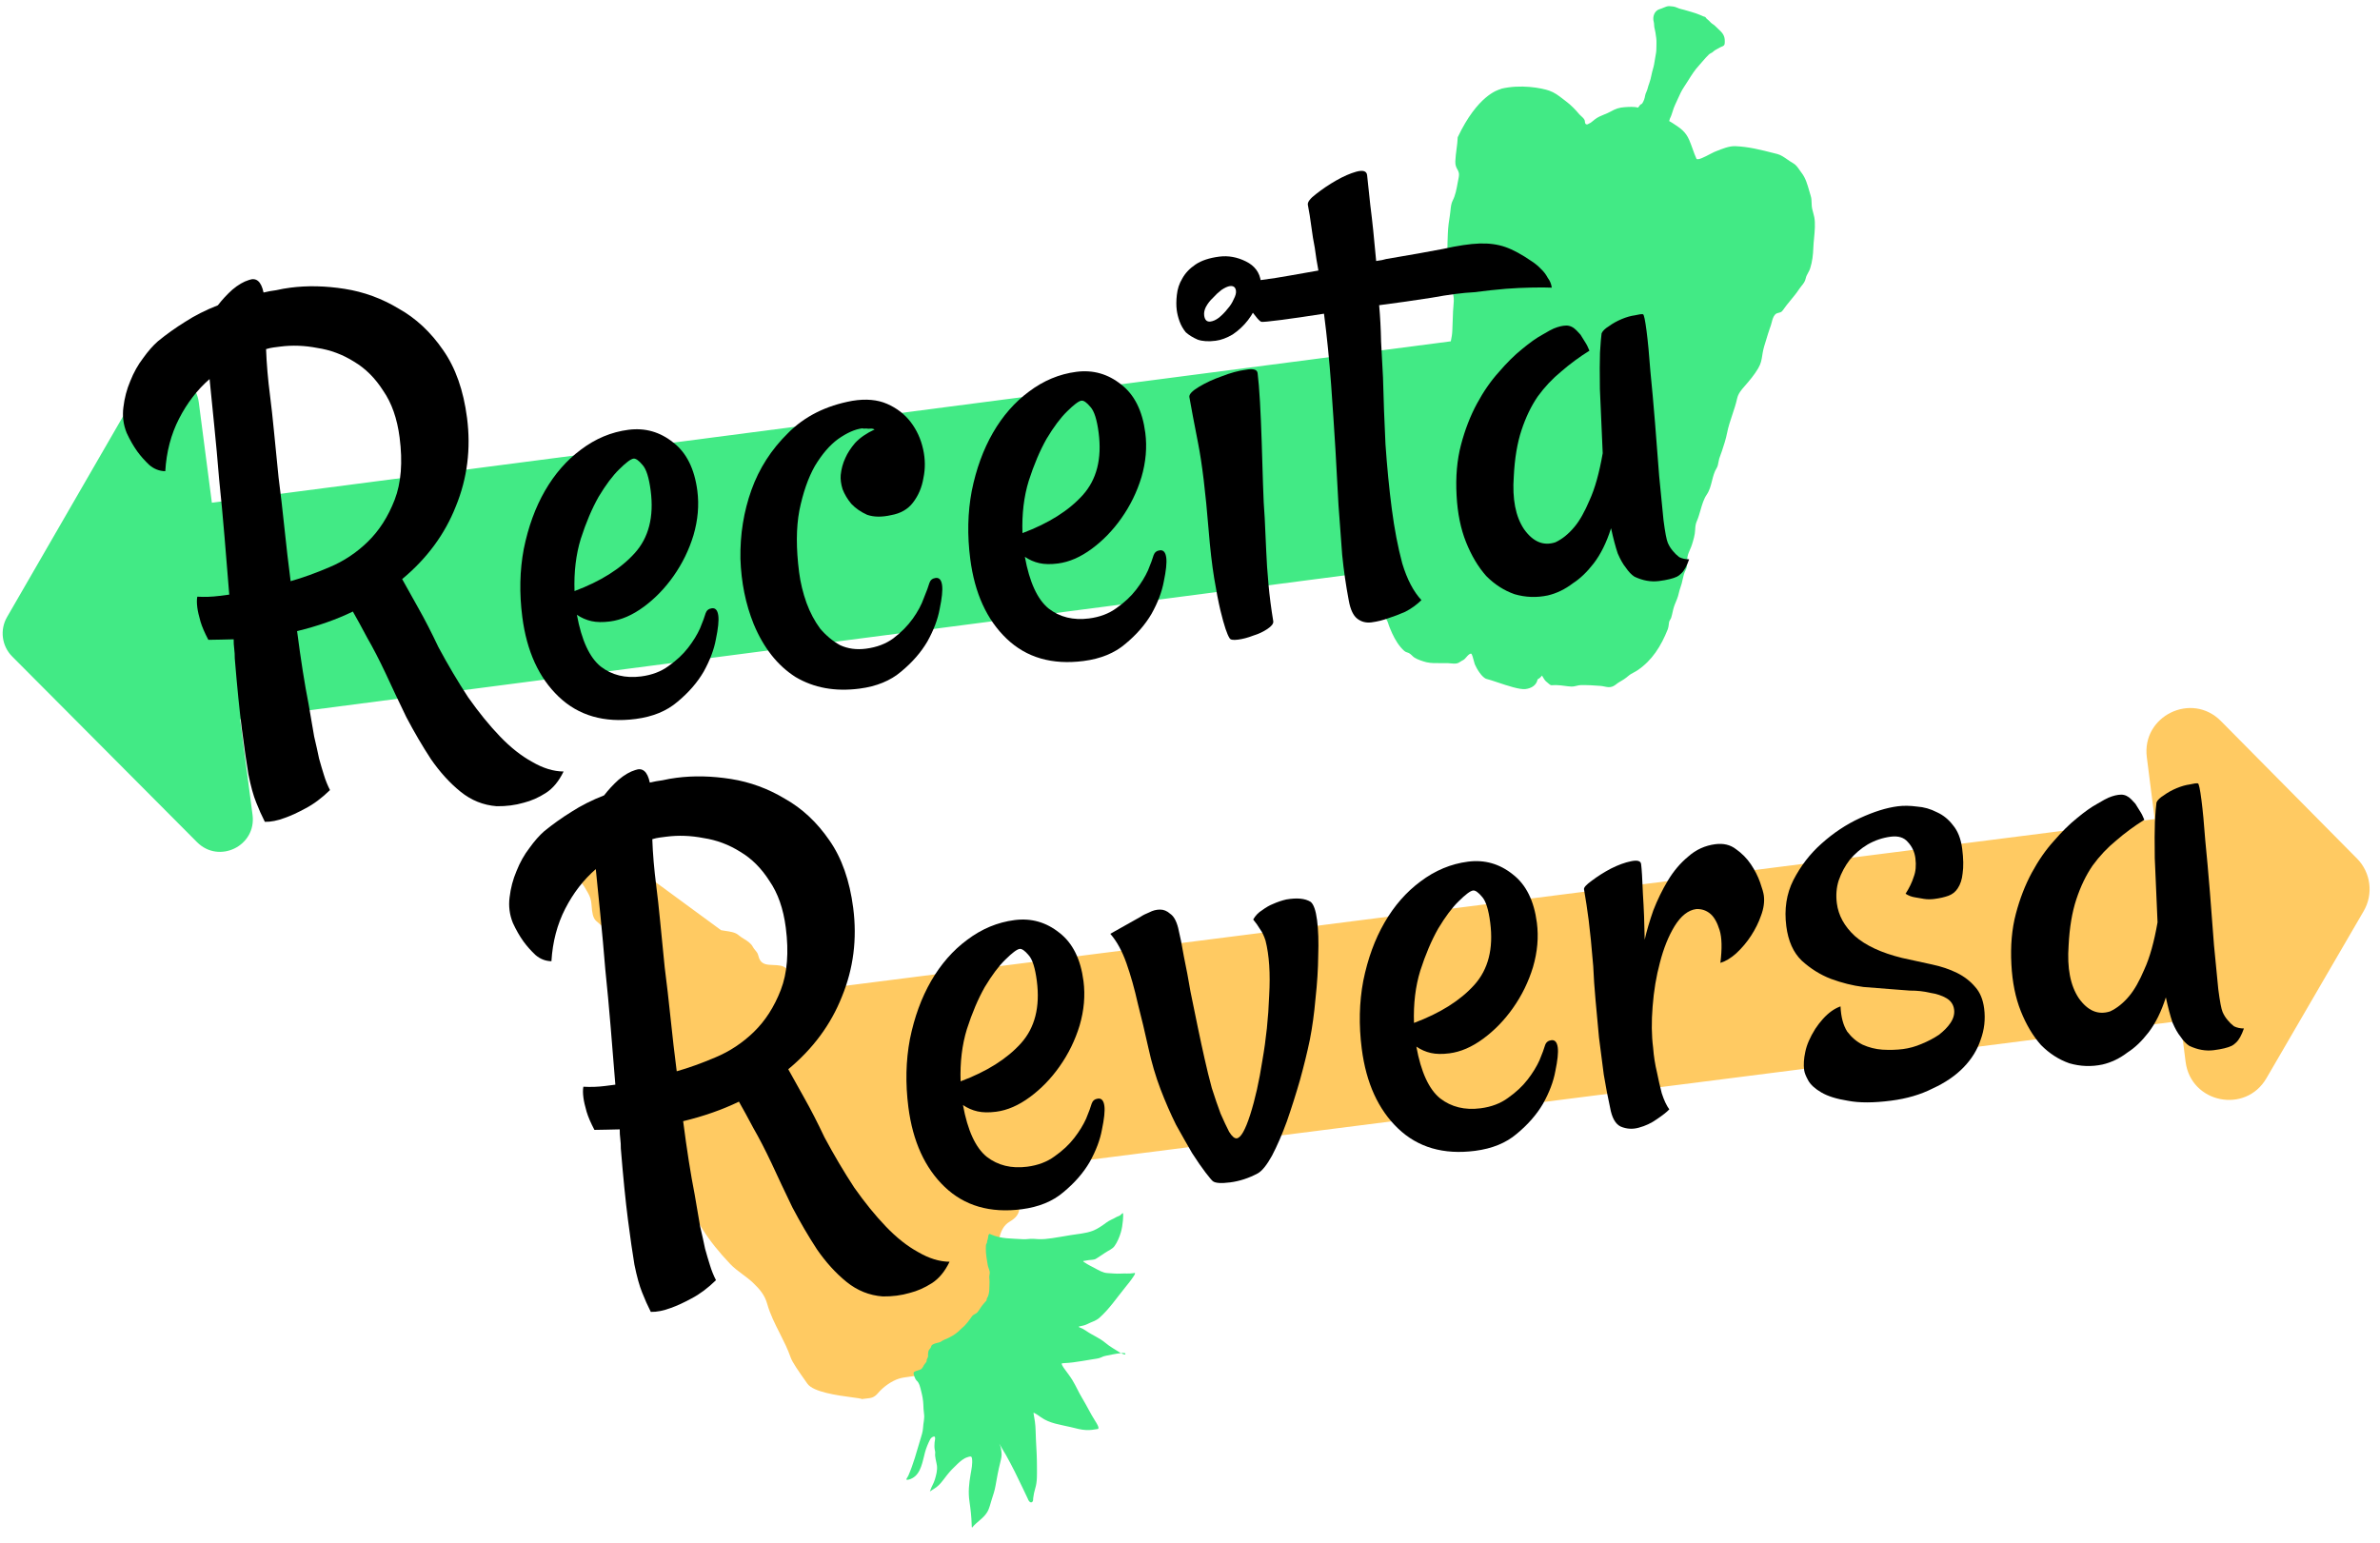 <svg width="199" height="129" viewBox="0 0 199 129" fill="none" xmlns="http://www.w3.org/2000/svg">
<path d="M137.12 8.794C137.075 8.869 137.018 8.936 136.958 9C136.643 8.907 136.185 8.939 135.889 8.959L135.84 8.962C135.385 8.993 135.083 9.097 134.683 9.323C134.502 9.425 134.319 9.499 134.137 9.573C133.865 9.682 133.596 9.791 133.345 9.989C133.317 10.012 133.284 10.039 133.248 10.069C133.178 10.127 133.096 10.195 133.013 10.255L132.742 10.398C132.615 10.428 132.521 10.369 132.513 10.125C132.508 9.979 132.339 9.827 132.198 9.7C132.14 9.648 132.087 9.6 132.052 9.558C131.716 9.157 131.36 8.789 130.949 8.481C130.857 8.412 130.769 8.345 130.684 8.278C130.321 7.997 129.994 7.744 129.545 7.584C128.922 7.362 127.134 7.018 125.474 7.433C125.502 7.434 125.515 7.434 125.515 7.436C125.515 7.438 125.504 7.441 125.482 7.447C125.228 7.518 123.539 7.989 121.885 11.476C121.872 11.823 121.828 12.153 121.785 12.482C121.742 12.812 121.698 13.141 121.685 13.488C121.673 13.83 121.766 13.999 121.853 14.157C121.951 14.333 122.04 14.495 121.962 14.868C121.933 15.007 121.906 15.153 121.878 15.303C121.787 15.804 121.689 16.345 121.466 16.768C121.339 17.011 121.308 17.313 121.279 17.606C121.267 17.722 121.255 17.837 121.238 17.946C121.152 18.48 121.079 18.986 121.059 19.529C121.056 19.607 121.053 19.684 121.05 19.762C121.019 20.555 120.988 21.346 121.132 22.117C121.208 22.526 121.262 22.941 121.315 23.356C121.375 23.82 121.435 24.284 121.527 24.741C121.582 25.013 121.552 25.341 121.523 25.65C121.511 25.785 121.498 25.916 121.494 26.038L121.435 27.609C121.424 27.915 121.378 28.229 121.308 28.542L17.715 42.04L16.621 33.644C16.284 31.056 12.856 30.371 11.55 32.631L0.588 51.603C-0.029 52.671 0.147 54.02 1.017 54.895L16.474 70.424C18.315 72.273 21.454 70.733 21.116 68.145L20.075 60.149L116.003 47.65C115.752 48.133 115.575 48.645 115.551 49.298C115.547 49.394 115.536 49.502 115.524 49.615C115.498 49.867 115.47 50.142 115.519 50.35C115.543 50.448 115.571 50.547 115.599 50.646C115.665 50.88 115.733 51.119 115.745 51.361C115.752 51.507 115.832 51.643 115.911 51.779C115.969 51.878 116.027 51.977 116.057 52.081C116.133 52.346 116.288 52.712 116.404 52.963C116.652 53.498 116.981 54.05 117.421 54.437C117.502 54.508 117.581 54.533 117.661 54.559C117.715 54.577 117.771 54.594 117.828 54.627C117.921 54.679 117.997 54.752 118.072 54.825C118.14 54.891 118.208 54.956 118.288 55.006C118.525 55.154 119.02 55.32 119.282 55.38C119.651 55.465 120.07 55.459 120.474 55.453C120.663 55.45 120.849 55.447 121.025 55.453C121.103 55.456 121.185 55.464 121.267 55.471C121.444 55.488 121.626 55.505 121.791 55.478C121.921 55.456 122.025 55.389 122.129 55.32C122.194 55.278 122.259 55.235 122.332 55.202C122.424 55.161 122.517 55.056 122.61 54.949C122.738 54.804 122.868 54.656 123.003 54.661C123.077 54.664 123.183 55.071 123.251 55.333C123.277 55.432 123.298 55.511 123.309 55.538C123.463 55.917 123.926 56.686 124.308 56.778C124.522 56.83 124.848 56.939 125.216 57.062C126.035 57.337 127.067 57.683 127.555 57.622C128.047 57.56 128.469 57.307 128.565 56.808C128.572 56.804 128.579 56.8 128.586 56.797C128.724 56.724 128.839 56.619 128.934 56.495C128.935 56.497 128.936 56.498 128.937 56.5C129.042 56.684 129.163 56.894 129.264 56.978C129.309 57.016 129.349 57.049 129.383 57.078C129.409 57.1 129.432 57.119 129.452 57.137C129.569 57.237 129.617 57.279 129.673 57.294C129.712 57.304 129.754 57.302 129.827 57.298C129.908 57.293 130.029 57.286 130.225 57.294C130.418 57.301 130.609 57.326 130.802 57.352C130.995 57.378 131.19 57.404 131.387 57.412C131.545 57.417 131.683 57.384 131.819 57.351C131.937 57.322 132.054 57.293 132.181 57.291C132.721 57.283 133.279 57.312 133.815 57.356C133.949 57.367 134.066 57.391 134.175 57.414C134.398 57.46 134.59 57.499 134.833 57.407C134.956 57.359 135.058 57.281 135.161 57.202C135.238 57.143 135.316 57.084 135.403 57.036C135.646 56.907 135.927 56.719 136.137 56.535C136.287 56.403 136.443 56.32 136.601 56.236C136.709 56.178 136.819 56.12 136.93 56.044C138.141 55.219 138.89 54.029 139.45 52.617C139.5 52.489 139.517 52.345 139.534 52.203C139.541 52.142 139.548 52.081 139.558 52.022C139.571 51.948 139.61 51.885 139.649 51.821C139.682 51.768 139.715 51.715 139.734 51.654C139.79 51.468 139.828 51.3 139.868 51.118C139.878 51.075 139.887 51.031 139.898 50.986C139.96 50.712 140.086 50.416 140.196 50.156L140.22 50.099C140.288 49.939 140.332 49.761 140.376 49.581C140.416 49.421 140.456 49.259 140.513 49.111C140.595 48.897 140.641 48.687 140.686 48.48C140.75 48.19 140.813 47.905 140.971 47.617C141.059 47.456 141.065 47.204 141.07 46.964C141.073 46.821 141.076 46.681 141.096 46.569C141.137 46.344 141.222 46.15 141.308 45.954C141.368 45.819 141.428 45.682 141.473 45.534L141.474 45.532C141.594 45.142 141.721 44.731 141.737 44.316C141.745 44.092 141.772 43.813 141.865 43.609C141.995 43.322 142.087 43.001 142.18 42.679C142.315 42.206 142.452 41.729 142.712 41.352C142.941 41.019 143.043 40.615 143.145 40.211C143.242 39.831 143.337 39.452 143.539 39.135C143.624 39.002 143.658 38.815 143.69 38.635C143.707 38.539 143.724 38.444 143.749 38.36C143.786 38.233 143.832 38.112 143.878 37.992L143.878 37.991C143.912 37.903 143.945 37.815 143.975 37.724C144.135 37.245 144.311 36.699 144.408 36.204C144.508 35.692 144.674 35.195 144.841 34.697C144.992 34.245 145.143 33.793 145.245 33.33C145.338 32.905 145.602 32.604 145.87 32.297L145.878 32.288C146.274 31.835 146.695 31.339 147.005 30.807C147.242 30.399 147.285 30.13 147.351 29.705C147.36 29.647 147.369 29.587 147.38 29.522C147.438 29.164 147.558 28.788 147.674 28.422C147.729 28.247 147.784 28.075 147.831 27.908C147.872 27.764 147.921 27.627 147.97 27.49C148.034 27.314 148.097 27.138 148.141 26.949C148.189 26.745 148.269 26.477 148.405 26.323C148.511 26.203 148.622 26.178 148.731 26.154C148.848 26.127 148.961 26.102 149.058 25.96C149.265 25.657 149.493 25.381 149.72 25.105C149.97 24.803 150.219 24.502 150.438 24.167C150.506 24.064 150.577 23.976 150.645 23.892C150.794 23.709 150.93 23.543 150.987 23.264C151.017 23.114 151.097 22.967 151.178 22.819C151.245 22.697 151.312 22.574 151.352 22.449C151.535 21.873 151.597 21.32 151.62 20.711C151.629 20.464 151.654 20.196 151.68 19.921C151.737 19.321 151.797 18.688 151.699 18.163C151.675 18.033 151.64 17.908 151.606 17.784C151.551 17.59 151.497 17.396 151.484 17.181C151.479 17.108 151.477 17.037 151.475 16.968C151.469 16.772 151.464 16.587 151.4 16.383C151.36 16.253 151.321 16.117 151.282 15.978C151.131 15.449 150.971 14.884 150.648 14.47C150.585 14.389 150.527 14.305 150.47 14.222C150.312 13.993 150.158 13.772 149.915 13.639C149.767 13.558 149.614 13.452 149.459 13.344C149.183 13.152 148.9 12.955 148.619 12.883C148.517 12.858 148.416 12.832 148.315 12.806C147.24 12.532 146.195 12.265 145.081 12.223C144.589 12.205 143.994 12.444 143.507 12.64C143.446 12.665 143.386 12.689 143.329 12.712C143.263 12.738 143.141 12.802 142.995 12.88C142.566 13.107 141.925 13.446 141.841 13.264C141.727 13.013 141.627 12.735 141.527 12.454C141.436 12.201 141.345 11.946 141.241 11.706C140.938 11.006 140.51 10.726 139.958 10.364L139.878 10.312L139.816 10.271C139.736 10.218 139.652 10.169 139.568 10.124L139.582 10.068C139.602 9.994 139.619 9.931 139.63 9.91C139.727 9.725 139.79 9.523 139.854 9.32C139.913 9.133 139.972 8.946 140.057 8.772C140.134 8.615 140.205 8.455 140.276 8.296C140.435 7.94 140.593 7.587 140.808 7.27C140.927 7.093 141.043 6.909 141.159 6.724C141.436 6.282 141.717 5.834 142.065 5.467C142.159 5.368 142.245 5.264 142.331 5.161C142.426 5.047 142.521 4.934 142.624 4.827C142.654 4.797 142.684 4.766 142.713 4.735C142.772 4.674 142.832 4.612 142.892 4.552C142.943 4.502 143.003 4.472 143.063 4.441C143.124 4.41 143.184 4.38 143.236 4.329C143.353 4.215 143.479 4.149 143.607 4.082C143.677 4.046 143.747 4.009 143.816 3.964C143.857 3.937 143.902 3.921 143.947 3.905C144.004 3.884 144.062 3.863 144.116 3.821C144.21 3.749 144.212 3.631 144.213 3.517C144.214 3.498 144.214 3.479 144.214 3.461C144.234 2.939 143.957 2.686 143.654 2.408C143.568 2.329 143.479 2.248 143.395 2.159C143.342 2.103 143.282 2.064 143.222 2.025C143.163 1.986 143.104 1.947 143.052 1.893C142.951 1.786 142.832 1.664 142.716 1.578C142.686 1.556 142.666 1.527 142.647 1.498C142.616 1.452 142.586 1.408 142.521 1.399C142.465 1.39 142.412 1.365 142.36 1.341C142.341 1.332 142.323 1.323 142.304 1.315C142.021 1.195 141.73 1.081 141.436 1.002C141.322 0.971 141.21 0.938 141.098 0.904C140.923 0.852 140.749 0.799 140.568 0.76C140.455 0.735 140.305 0.679 140.2 0.63C140.027 0.549 139.769 0.52 139.579 0.513C139.413 0.506 139.243 0.579 139.077 0.649C138.982 0.69 138.889 0.73 138.799 0.754C138.336 0.876 138.147 1.386 138.28 1.856C138.299 1.926 138.303 2.004 138.306 2.082C138.309 2.147 138.311 2.212 138.323 2.272C138.334 2.328 138.347 2.383 138.36 2.439C138.38 2.524 138.4 2.609 138.413 2.694L138.428 2.789C138.471 3.06 138.513 3.328 138.503 3.605C138.5 3.688 138.499 3.774 138.499 3.86V3.861C138.497 4.077 138.496 4.298 138.454 4.502C138.423 4.655 138.398 4.811 138.374 4.968C138.332 5.239 138.29 5.511 138.209 5.77C138.156 5.939 138.119 6.112 138.082 6.286C138.034 6.511 137.986 6.736 137.904 6.951C137.837 7.124 137.79 7.295 137.742 7.474C137.72 7.553 137.688 7.626 137.656 7.698C137.613 7.793 137.57 7.889 137.553 8C137.514 8.243 137.448 8.427 137.326 8.629C137.295 8.681 137.255 8.699 137.217 8.718C137.181 8.735 137.145 8.752 137.12 8.794Z" fill="#42EA85"/>
<path d="M197.078 71.795C198.235 72.964 198.464 74.764 197.637 76.186L189.504 90.166C187.754 93.174 183.186 92.248 182.746 88.796L182.311 85.374L84.939 97.772C84.943 97.797 84.947 97.823 84.951 97.848C85.119 98.869 85.232 99.826 85.245 100.861C85.253 101.501 84.961 101.844 84.413 102.166C83.417 102.752 83.434 104.255 83.445 105.32C83.447 105.476 83.448 105.622 83.447 105.755C83.443 106.029 83.448 106.296 83.453 106.557C83.474 107.652 83.492 108.641 82.874 109.65C82.622 110.062 82.231 110.406 81.848 110.743C81.633 110.932 81.422 111.118 81.239 111.312C81.074 111.487 80.867 111.594 80.657 111.703C80.45 111.809 80.241 111.917 80.065 112.093C79.843 112.317 79.563 112.415 79.282 112.514C79.068 112.589 78.853 112.664 78.663 112.796C78.336 113.022 78.237 113.384 78.138 113.743C78.056 114.038 77.975 114.331 77.769 114.547C77.388 114.945 76.698 115.037 76.058 115.123C75.734 115.166 75.423 115.207 75.172 115.286C74.521 115.491 73.839 115.993 73.418 116.492C73.085 116.885 72.829 116.911 72.448 116.948C72.335 116.959 72.212 116.972 72.073 116.994C71.996 116.951 71.676 116.908 71.236 116.849C70.053 116.691 68.008 116.417 67.511 115.712L67.441 115.613C66.79 114.69 66.254 113.931 66.109 113.513C65.868 112.817 65.532 112.153 65.197 111.489C64.792 110.689 64.388 109.89 64.149 109.036C63.944 108.302 63.534 107.817 62.972 107.279C62.7 107.019 62.39 106.788 62.082 106.559C61.72 106.289 61.359 106.021 61.059 105.704C59.291 103.841 57.714 101.685 57.293 99.132C57.263 98.949 57.231 98.766 57.199 98.583C57.057 97.777 56.914 96.963 56.942 96.145C56.95 95.922 57 95.716 57.05 95.509C57.081 95.381 57.113 95.253 57.134 95.119C57.297 94.108 56.674 92.892 56.097 92.107C56.029 92.013 55.942 91.934 55.854 91.854C55.774 91.781 55.693 91.707 55.626 91.622C55.412 91.35 55.267 91.074 55.117 90.786C55.068 90.693 55.019 90.598 54.967 90.502C54.659 89.94 54.443 89.513 54.338 88.876C54.193 87.995 53.933 87.268 53.619 86.434C53.379 85.795 53.212 85.13 53.044 84.465C52.932 84.017 52.819 83.569 52.684 83.129C52.67 83.083 52.656 83.038 52.643 82.993C52.547 82.675 52.456 82.371 52.269 82.081C52.194 81.964 52.114 81.852 52.033 81.74C51.86 81.499 51.688 81.26 51.578 80.98C51.432 80.611 51.356 80.222 51.28 79.831C51.196 79.399 51.112 78.966 50.932 78.556C50.89 78.459 50.868 78.359 50.845 78.259C50.814 78.12 50.782 77.981 50.698 77.855C50.522 77.591 50.238 77.349 49.986 77.133C49.944 77.097 49.902 77.062 49.863 77.028C49.552 76.759 49.509 76.256 49.471 75.802C49.457 75.642 49.444 75.489 49.42 75.354C49.355 74.987 49.203 74.733 49.033 74.448C48.983 74.364 48.931 74.277 48.88 74.184C48.827 74.088 48.752 73.993 48.676 73.897C48.56 73.748 48.441 73.597 48.396 73.438C48.319 73.165 48.231 72.947 48.022 72.738C47.948 72.665 47.211 71.701 47.276 71.555C47.246 71.512 47.217 71.471 47.189 71.432C46.825 70.916 46.634 70.645 46.828 70.379C46.889 70.295 46.995 69.94 47.1 69.584C47.205 69.229 47.31 68.874 47.371 68.79C47.561 68.531 48.084 68.173 48.608 68.836C49.365 69.245 49.984 69.822 50.427 70.234C50.607 70.402 50.758 70.543 50.877 70.633C51.035 70.754 51.154 70.899 51.274 71.045C51.407 71.206 51.54 71.369 51.728 71.501L60.289 77.785C60.399 77.808 60.525 77.826 60.656 77.845C61.038 77.9 61.47 77.962 61.726 78.18C61.883 78.313 62.051 78.418 62.215 78.52C62.514 78.706 62.796 78.882 62.958 79.197C63.011 79.301 63.083 79.384 63.153 79.466C63.251 79.582 63.347 79.695 63.388 79.857C63.485 80.242 63.623 80.528 64.03 80.633C64.21 80.68 64.427 80.688 64.65 80.697C65.054 80.713 65.475 80.73 65.722 80.973C65.846 81.095 65.957 81.226 66.067 81.357C66.236 81.557 66.405 81.756 66.617 81.92C66.99 82.206 67.291 82.478 67.57 82.832L180.162 68.497L179.503 63.319C179.063 59.867 183.254 57.825 185.701 60.299L197.078 71.795Z" fill="#FFCA62"/>
<path d="M82.861 103.232C83.732 103.612 84.613 103.564 85.538 103.628C85.827 103.649 86.109 103.576 86.398 103.594C86.545 103.603 86.693 103.618 86.839 103.624C87.203 103.64 87.6 103.596 87.958 103.543C88.484 103.466 89.008 103.37 89.533 103.284C90.13 103.186 90.777 103.144 91.345 102.932C91.757 102.778 92.155 102.5 92.505 102.238C92.77 102.04 93.065 101.942 93.345 101.774C93.429 101.724 93.523 101.708 93.609 101.663C93.711 101.608 93.775 101.497 93.877 101.445C93.946 101.41 93.896 102.017 93.891 102.064C93.86 102.392 93.814 102.725 93.722 103.042C93.611 103.424 93.423 103.878 93.189 104.203C93.006 104.458 92.654 104.586 92.406 104.759C92.153 104.935 91.885 105.103 91.629 105.268C91.484 105.362 91.195 105.348 91.026 105.376L90.607 105.445C90.496 105.463 90.657 105.548 90.693 105.573C90.951 105.753 91.238 105.889 91.515 106.035C91.854 106.214 92.211 106.441 92.6 106.461C92.965 106.479 93.328 106.526 93.694 106.503C94.063 106.48 94.415 106.524 94.782 106.464C94.805 106.46 94.893 106.431 94.903 106.471C94.919 106.538 94.812 106.686 94.788 106.723C94.571 107.06 94.316 107.371 94.064 107.681C93.37 108.535 92.746 109.474 91.918 110.205C91.623 110.464 91.276 110.538 90.937 110.714C90.711 110.832 90.495 110.87 90.251 110.92C90.147 110.941 90.214 110.982 90.284 111.01C90.485 111.088 90.643 111.171 90.822 111.296C91.348 111.663 91.936 111.88 92.431 112.299C92.802 112.613 93.216 112.833 93.623 113.094C93.628 113.097 93.672 113.123 93.731 113.153C93.938 113.133 94.089 113.14 94.098 113.199C94.12 113.331 93.878 113.227 93.731 113.153C93.282 113.194 92.569 113.358 92.453 113.377C92.313 113.4 92.21 113.444 92.084 113.504C91.86 113.611 91.598 113.629 91.357 113.669L90.442 113.82C89.949 113.901 89.475 113.97 88.978 113.989C88.922 113.991 88.868 114.005 88.812 114.006C88.672 114.007 88.96 114.412 88.981 114.44C89.218 114.767 89.46 115.072 89.671 115.418C89.969 115.907 90.191 116.434 90.487 116.921C90.869 117.55 91.177 118.208 91.573 118.828C91.623 118.905 91.997 119.463 91.783 119.498L91.775 119.5C91.459 119.552 91.16 119.601 90.838 119.588C90.379 119.569 90.001 119.452 89.562 119.347C88.704 119.141 87.776 119.045 87.036 118.515C86.867 118.395 86.674 118.253 86.489 118.164C86.424 118.133 86.408 118.118 86.421 118.204C86.455 118.434 86.501 118.661 86.534 118.891C86.604 119.387 86.589 119.891 86.618 120.39C86.663 121.156 86.704 121.922 86.703 122.691C86.702 123.292 86.737 123.889 86.559 124.464C86.475 124.734 86.423 125.006 86.388 125.286C86.378 125.368 86.397 125.502 86.337 125.568C86.259 125.654 86.177 125.654 86.094 125.584C85.997 125.501 85.954 125.365 85.902 125.253C85.785 124.999 85.661 124.748 85.542 124.496C85.091 123.542 84.624 122.585 84.107 121.667C83.952 121.393 83.775 121.133 83.632 120.853C83.591 120.773 83.501 120.639 83.592 120.81C83.689 120.991 83.701 121.201 83.734 121.4C83.784 121.702 83.703 122.026 83.63 122.316C83.466 122.96 83.35 123.611 83.235 124.265C83.166 124.652 83.047 125.018 82.923 125.389C82.804 125.742 82.739 126.127 82.545 126.448C82.221 126.986 81.68 127.25 81.297 127.726C81.244 127.793 81.248 127.557 81.245 127.47C81.226 126.824 81.156 126.202 81.061 125.563C80.945 124.777 81.02 124.074 81.154 123.297C81.228 122.868 81.331 122.409 81.273 121.971C81.241 121.731 81.113 121.788 80.893 121.856C80.562 121.958 80.3 122.195 80.05 122.428C79.735 122.721 79.441 123.024 79.174 123.363C78.856 123.768 78.587 124.196 78.141 124.471C78.025 124.543 77.908 124.616 77.795 124.695C77.716 124.751 77.772 124.67 77.787 124.622C77.888 124.313 78.073 124.043 78.167 123.725C78.276 123.354 78.392 122.946 78.339 122.553C78.294 122.222 78.151 121.835 78.195 121.505C78.207 121.41 78.168 121.296 78.153 121.202C78.121 121.009 78.129 120.809 78.145 120.614C78.152 120.533 78.274 120.08 78.078 120.128C77.945 120.161 77.835 120.249 77.772 120.37C77.599 120.706 77.448 121.069 77.347 121.434C77.143 122.173 77.02 123.216 76.286 123.608C76.151 123.679 76.082 123.716 75.928 123.741C75.638 123.789 75.863 123.595 75.948 123.402C76.368 122.445 76.646 121.401 76.946 120.399C77.043 120.073 77.165 119.734 77.18 119.392C77.197 118.995 77.322 118.624 77.261 118.224C77.221 117.961 77.215 117.727 77.205 117.465C77.191 117.083 77.124 116.729 77.029 116.362C76.952 116.063 76.882 115.635 76.627 115.435C76.55 115.373 76.287 114.823 76.437 114.724C76.607 114.612 76.828 114.6 77.005 114.503C77.057 114.474 77.174 114.327 77.193 114.274C77.246 114.118 77.385 114.015 77.461 113.871C77.494 113.808 77.473 113.732 77.5 113.665C77.531 113.588 77.6 113.497 77.598 113.411C77.595 113.283 77.595 113.126 77.626 113.001C77.662 112.855 77.788 112.786 77.835 112.668C77.873 112.571 77.867 112.51 77.974 112.443C78.118 112.353 78.356 112.294 78.522 112.258C78.684 112.222 78.791 112.097 78.942 112.04C79.424 111.856 79.942 111.562 80.298 111.184C80.403 111.073 80.527 110.99 80.635 110.879C80.826 110.682 80.975 110.496 81.133 110.271C81.202 110.174 81.282 110.04 81.378 109.969C81.475 109.898 81.639 109.837 81.718 109.746C81.874 109.567 81.998 109.326 82.151 109.137C82.223 109.049 82.299 108.97 82.367 108.879C82.399 108.835 82.465 108.801 82.483 108.749C82.505 108.684 82.493 108.617 82.532 108.555C82.774 108.173 82.715 107.635 82.74 107.206C82.748 107.075 82.717 106.931 82.716 106.8C82.714 106.647 82.781 106.474 82.75 106.33C82.707 106.137 82.617 105.968 82.584 105.764L82.516 105.35C82.448 104.942 82.413 104.575 82.434 104.175C82.438 104.095 82.462 104.024 82.505 103.959C82.56 103.877 82.512 103.783 82.569 103.689C82.645 103.56 82.582 103.029 82.861 103.232Z" fill="#42EA85"/>
<path d="M32.235 56.291C31.708 55.174 31.198 54.188 30.706 53.335C30.25 52.476 29.85 51.744 29.504 51.139C28.101 51.818 26.546 52.363 24.84 52.775C25.152 55.181 25.474 57.224 25.806 58.901C25.98 59.949 26.134 60.847 26.269 61.594C26.436 62.299 26.573 62.912 26.679 63.434C26.822 63.95 26.958 64.411 27.087 64.815C27.221 65.256 27.39 65.674 27.593 66.068C26.914 66.73 26.235 67.238 25.554 67.594C24.911 67.945 24.334 68.211 23.822 68.392C23.202 68.625 22.643 68.736 22.145 68.724C21.888 68.222 21.646 67.679 21.418 67.097C21.194 66.552 20.979 65.777 20.773 64.772C20.609 63.799 20.427 62.542 20.227 61C20.028 59.458 19.828 57.476 19.63 55.055C19.633 54.787 19.618 54.521 19.584 54.258C19.55 53.995 19.535 53.729 19.538 53.461C19.195 53.467 18.833 53.476 18.452 53.487C18.108 53.493 17.765 53.499 17.422 53.505C17.118 52.933 16.9 52.426 16.766 51.984C16.628 51.505 16.539 51.115 16.5 50.815C16.451 50.438 16.45 50.133 16.496 49.897C17.112 49.932 17.721 49.911 18.323 49.833L19.169 49.724C19.04 48.134 18.908 46.526 18.774 44.9C18.635 43.235 18.485 41.63 18.323 40.083C18.194 38.494 18.058 37.001 17.915 35.605C17.768 34.171 17.638 32.869 17.524 31.698C16.494 32.596 15.642 33.7 14.971 35.011C14.299 36.321 13.915 37.786 13.819 39.404C13.32 39.392 12.877 39.22 12.49 38.888C12.098 38.518 11.763 38.141 11.483 37.756C11.157 37.302 10.861 36.786 10.595 36.208C10.314 35.518 10.222 34.804 10.317 34.065C10.408 33.288 10.6 32.556 10.893 31.868C11.182 31.142 11.539 30.504 11.964 29.951C12.385 29.362 12.802 28.887 13.214 28.528C13.941 27.937 14.693 27.4 15.472 26.917C16.283 26.391 17.198 25.928 18.217 25.529C18.577 25.062 18.98 24.627 19.425 24.226C19.907 23.819 20.37 23.549 20.811 23.415C21.431 23.182 21.839 23.531 22.036 24.461C22.37 24.38 22.725 24.315 23.101 24.266C23.472 24.18 23.864 24.11 24.278 24.056C25.707 23.871 27.221 23.905 28.822 24.156C30.422 24.408 31.927 24.959 33.337 25.809C34.78 26.616 36.02 27.775 37.056 29.285C38.088 30.757 38.752 32.64 39.049 34.934C39.385 37.529 39.074 39.997 38.115 42.339C37.194 44.676 35.698 46.705 33.626 48.426C33.977 49.069 34.425 49.871 34.97 50.833C35.515 51.794 36.077 52.888 36.656 54.113C37.462 55.615 38.294 57.017 39.151 58.321C40.041 59.582 40.927 60.672 41.811 61.59C42.694 62.508 43.589 63.214 44.494 63.709C45.404 64.241 46.28 64.51 47.122 64.516C46.73 65.331 46.234 65.931 45.634 66.314C45.034 66.698 44.419 66.969 43.789 67.127C43.089 67.332 42.337 67.429 41.533 67.419C40.413 67.334 39.405 66.929 38.508 66.204C37.611 65.479 36.787 64.573 36.034 63.485C35.319 62.392 34.632 61.219 33.973 59.966C33.346 58.671 32.767 57.446 32.235 56.291ZM22.582 33.108C22.689 33.935 22.799 34.934 22.912 36.105C23.026 37.276 23.151 38.54 23.289 39.899C23.464 41.253 23.63 42.684 23.787 44.193C23.939 45.665 24.11 47.134 24.3 48.6C25.296 48.319 26.374 47.931 27.533 47.436C28.731 46.937 29.805 46.225 30.755 45.299C31.706 44.373 32.453 43.206 32.998 41.797C33.542 40.388 33.68 38.65 33.412 36.581C33.208 35.002 32.753 33.703 32.048 32.686C31.375 31.626 30.563 30.814 29.61 30.248C28.653 29.646 27.628 29.262 26.536 29.098C25.477 28.891 24.44 28.853 23.425 28.984C23.237 29.009 23.049 29.033 22.86 29.057C22.672 29.082 22.468 29.127 22.247 29.194C22.29 30.412 22.402 31.717 22.582 33.108Z" fill="black"/>
<path d="M53.149 60.123C50.517 60.463 48.371 59.842 46.714 58.26C45.056 56.677 44.042 54.457 43.672 51.599C43.414 49.606 43.455 47.708 43.795 45.905C44.169 44.06 44.761 42.435 45.573 41.029C46.386 39.624 47.385 38.482 48.571 37.602C49.79 36.679 51.114 36.126 52.543 35.941C53.934 35.761 55.184 36.115 56.293 37.004C57.398 37.855 58.069 39.202 58.308 41.044C58.463 42.248 58.356 43.485 57.985 44.757C57.61 45.991 57.05 47.134 56.307 48.186C55.596 49.195 54.77 50.048 53.828 50.743C52.885 51.439 51.944 51.847 51.004 51.969C50.402 52.047 49.885 52.038 49.452 51.941C49.019 51.844 48.613 51.667 48.236 51.41C48.626 53.539 49.291 54.982 50.23 55.74C51.165 56.46 52.29 56.735 53.606 56.565C54.509 56.448 55.274 56.158 55.902 55.694C56.568 55.225 57.114 54.715 57.539 54.163C57.965 53.611 58.297 53.071 58.534 52.543C58.767 51.978 58.922 51.556 59.001 51.278C59.085 51.038 59.258 50.901 59.522 50.867C59.822 50.828 60.002 51.034 60.06 51.485C60.114 51.899 60.046 52.558 59.857 53.462C59.701 54.323 59.359 55.227 58.832 56.175C58.3 57.085 57.568 57.926 56.635 58.696C55.74 59.462 54.578 59.938 53.149 60.123ZM52.969 38.352C52.744 38.381 52.343 38.681 51.767 39.253C51.224 39.782 50.653 40.544 50.055 41.539C49.495 42.529 48.997 43.703 48.561 45.059C48.158 46.373 47.983 47.829 48.037 49.428C50.225 48.61 51.904 47.551 53.074 46.253C54.245 44.954 54.688 43.214 54.406 41.033C54.265 39.943 54.038 39.227 53.727 38.885C53.41 38.505 53.157 38.327 52.969 38.352Z" fill="black"/>
<path d="M78.773 48.949C78.827 49.362 78.759 50.021 78.57 50.925C78.414 51.786 78.072 52.691 77.545 53.638C77.013 54.548 76.28 55.389 75.348 56.16C74.453 56.925 73.291 57.401 71.862 57.586C69.831 57.849 68.049 57.525 66.517 56.614C65.017 55.661 63.851 54.187 63.02 52.192C62.344 50.52 61.974 48.695 61.909 46.715C61.877 44.693 62.184 42.78 62.83 40.975C63.475 39.171 64.494 37.587 65.885 36.221C67.271 34.818 69.066 33.917 71.27 33.517C72.393 33.333 73.36 33.418 74.171 33.772C74.981 34.126 75.64 34.634 76.146 35.294C76.652 35.956 76.999 36.714 77.186 37.569C77.368 38.386 77.376 39.188 77.21 39.974C77.082 40.756 76.789 41.444 76.33 42.038C75.905 42.59 75.299 42.936 74.515 43.076C73.735 43.254 73.064 43.245 72.504 43.05C71.976 42.812 71.535 42.506 71.181 42.131C70.864 41.752 70.62 41.344 70.449 40.907C70.315 40.465 70.264 40.071 70.295 39.722C70.345 39.219 70.475 38.743 70.684 38.295C70.861 37.89 71.132 37.473 71.497 37.043C71.9 36.609 72.444 36.233 73.129 35.914C73.006 35.854 72.889 35.831 72.776 35.845C72.663 35.86 72.548 35.856 72.43 35.833C72.28 35.852 72.164 35.848 72.084 35.82C71.483 35.898 70.814 36.195 70.078 36.711C69.379 37.222 68.731 37.975 68.133 38.97C67.573 39.96 67.141 41.201 66.837 42.693C66.566 44.143 66.559 45.865 66.817 47.858C66.929 48.723 67.135 49.575 67.435 50.416C67.73 51.219 68.11 51.935 68.573 52.563C69.07 53.149 69.627 53.612 70.245 53.952C70.895 54.251 71.615 54.349 72.405 54.246C73.307 54.13 74.073 53.839 74.701 53.376C75.362 52.87 75.903 52.322 76.323 51.732C76.744 51.142 77.052 50.567 77.247 50.006C77.48 49.441 77.635 49.019 77.714 48.742C77.798 48.501 77.971 48.364 78.234 48.33C78.535 48.291 78.715 48.497 78.773 48.949Z" fill="black"/>
<path d="M90.604 55.275C87.972 55.615 85.826 54.995 84.169 53.412C82.511 51.83 81.497 49.609 81.127 46.751C80.869 44.758 80.91 42.86 81.251 41.057C81.623 39.212 82.216 37.587 83.028 36.182C83.841 34.776 84.84 33.634 86.026 32.754C87.245 31.831 88.569 31.278 89.998 31.093C91.389 30.913 92.639 31.267 93.748 32.156C94.853 33.007 95.524 34.354 95.763 36.197C95.918 37.4 95.811 38.638 95.44 39.909C95.064 41.143 94.505 42.286 93.762 43.338C93.051 44.348 92.225 45.2 91.283 45.896C90.34 46.591 89.399 47 88.459 47.121C87.857 47.199 87.34 47.19 86.907 47.093C86.474 46.996 86.068 46.819 85.691 46.562C86.081 48.691 86.746 50.134 87.685 50.892C88.62 51.612 89.745 51.887 91.061 51.717C91.963 51.6 92.729 51.31 93.357 50.846C94.023 50.378 94.569 49.867 94.994 49.315C95.42 48.763 95.751 48.223 95.989 47.695C96.222 47.13 96.377 46.708 96.456 46.43C96.54 46.19 96.713 46.053 96.977 46.019C97.277 45.98 97.457 46.186 97.515 46.638C97.569 47.051 97.501 47.71 97.312 48.614C97.156 49.475 96.814 50.38 96.287 51.327C95.755 52.237 95.022 53.078 94.09 53.849C93.195 54.614 92.033 55.09 90.604 55.275ZM90.424 33.504C90.199 33.533 89.798 33.833 89.222 34.405C88.678 34.934 88.108 35.696 87.51 36.691C86.95 37.681 86.452 38.855 86.016 40.211C85.612 41.525 85.438 42.982 85.492 44.581C87.68 43.762 89.359 42.703 90.529 41.405C91.699 40.106 92.143 38.367 91.861 36.185C91.72 35.095 91.493 34.379 91.181 34.037C90.865 33.657 90.612 33.48 90.424 33.504Z" fill="black"/>
<path d="M99.446 33.196C99.417 32.971 99.686 32.687 100.254 32.346C100.821 32.005 101.453 31.713 102.148 31.47C102.876 31.185 103.54 31.003 104.142 30.925C104.776 30.805 105.113 30.895 105.152 31.196C105.225 31.76 105.292 32.574 105.353 33.636C105.409 34.661 105.457 35.764 105.495 36.944C105.528 38.087 105.563 39.249 105.602 40.429C105.635 41.572 105.684 42.541 105.748 43.335C105.78 44.172 105.822 45.084 105.873 46.072C105.905 46.909 105.968 47.838 106.062 48.858C106.155 49.878 106.289 50.912 106.463 51.96C106.487 52.148 106.324 52.361 105.972 52.597C105.62 52.834 105.224 53.019 104.782 53.153C104.346 53.324 103.92 53.436 103.507 53.49C103.093 53.544 102.858 53.498 102.801 53.352C102.706 53.211 102.597 52.958 102.473 52.591C102.349 52.225 102.205 51.708 102.043 51.041C101.875 50.336 101.702 49.441 101.523 48.355C101.339 47.232 101.183 45.876 101.054 44.287C100.8 41.146 100.507 38.737 100.176 37.059C99.839 35.344 99.596 34.056 99.446 33.196ZM101.942 21.46C102.694 21.363 103.438 21.496 104.173 21.86C104.908 22.223 105.325 22.781 105.422 23.533C105.495 24.097 105.415 24.662 105.182 25.227C104.987 25.788 104.71 26.302 104.35 26.769C103.99 27.236 103.563 27.636 103.071 27.967C102.574 28.261 102.099 28.437 101.648 28.495C101.046 28.573 100.545 28.542 100.145 28.403C99.74 28.226 99.407 28.02 99.147 27.787C98.921 27.51 98.748 27.207 98.629 26.879C98.51 26.55 98.431 26.235 98.392 25.934C98.343 25.558 98.346 25.137 98.4 24.672C98.45 24.168 98.601 23.709 98.853 23.294C99.1 22.841 99.47 22.449 99.962 22.118C100.455 21.786 101.115 21.567 101.942 21.46ZM101.211 26.889C101.436 26.859 101.671 26.753 101.915 26.568C102.191 26.341 102.428 26.1 102.624 25.845C102.858 25.586 103.033 25.314 103.15 25.032C103.304 24.744 103.369 24.506 103.344 24.318C103.305 24.017 103.135 23.887 102.835 23.925C102.647 23.95 102.412 24.057 102.13 24.246C101.887 24.43 101.648 24.653 101.414 24.912C101.175 25.134 100.978 25.389 100.824 25.677C100.703 25.922 100.657 26.157 100.686 26.383C100.735 26.759 100.91 26.927 101.211 26.889Z" fill="black"/>
<path d="M129.75 24.055C129.326 24.033 128.753 24.031 128.028 24.048C127.342 24.061 126.639 24.095 125.919 24.149C125.087 24.219 124.201 24.314 123.261 24.436C122.311 24.483 121.126 24.636 119.707 24.896C118.321 25.114 116.857 25.322 115.315 25.522C115.404 26.505 115.457 27.511 115.476 28.541C115.532 29.566 115.586 30.572 115.637 31.56C115.683 33.389 115.752 35.254 115.845 37.153C115.976 39.048 116.15 40.842 116.37 42.534C116.589 44.226 116.882 45.756 117.25 47.123C117.651 48.447 118.185 49.468 118.851 50.185C118.444 50.582 117.989 50.908 117.487 51.164C116.98 51.383 116.524 51.557 116.12 51.685C115.646 51.861 115.164 51.981 114.675 52.044C114.224 52.103 113.829 52.001 113.489 51.739C113.149 51.477 112.912 50.973 112.777 50.225C112.536 48.957 112.352 47.68 112.224 46.397C112.129 45.071 112.026 43.689 111.917 42.25C111.844 40.806 111.76 39.269 111.664 37.637C111.562 35.968 111.442 34.148 111.301 32.178C111.151 30.133 110.952 28.151 110.704 26.233C109.28 26.456 108.079 26.631 107.101 26.757C106.123 26.884 105.576 26.935 105.458 26.912C105.335 26.852 105.182 26.7 104.997 26.456C104.818 26.25 104.586 25.936 104.302 25.514C103.98 25.096 103.578 24.498 103.095 23.72C103.809 23.627 104.599 23.525 105.464 23.413C106.291 23.306 107.06 23.187 107.769 23.057C108.592 22.913 109.414 22.768 110.237 22.623C110.121 22.026 110.02 21.39 109.932 20.713C109.826 20.191 109.732 19.611 109.649 18.971C109.562 18.294 109.462 17.676 109.352 17.117C109.323 16.892 109.552 16.594 110.039 16.225C110.56 15.814 111.122 15.435 111.728 15.089C112.333 14.743 112.894 14.498 113.411 14.355C113.965 14.207 114.264 14.302 114.308 14.64C114.352 14.979 114.44 15.809 114.573 17.13C114.738 18.408 114.902 19.974 115.066 21.826C115.442 21.777 115.721 21.722 115.905 21.66C117.888 21.327 119.476 21.045 120.67 20.814C121.896 20.541 122.909 20.39 123.709 20.363C124.508 20.336 125.228 20.434 125.869 20.657C126.51 20.88 127.25 21.282 128.089 21.861C128.382 22.053 128.639 22.268 128.861 22.507C129.078 22.708 129.263 22.952 129.415 23.238C129.599 23.482 129.711 23.754 129.75 24.055Z" fill="black"/>
<path d="M139.452 45.396C139.561 45.65 139.706 45.88 139.885 46.086C140.022 46.259 140.197 46.428 140.409 46.592C140.655 46.713 140.93 46.773 141.236 46.771C141.041 47.332 140.824 47.723 140.585 47.945C140.449 48.078 140.327 48.17 140.219 48.222C139.895 48.379 139.395 48.501 138.718 48.588C138.041 48.676 137.356 48.554 136.663 48.224C136.413 48.065 136.17 47.809 135.933 47.458C135.706 47.181 135.484 46.789 135.265 46.282C135.079 45.733 134.893 45.031 134.706 44.175C134.325 45.372 133.84 46.352 133.251 47.117C132.694 47.839 132.116 48.391 131.516 48.775C130.855 49.281 130.153 49.62 129.411 49.793C128.48 49.99 127.558 49.956 126.645 49.692C125.764 49.386 124.971 48.877 124.267 48.165C123.596 47.41 123.035 46.47 122.583 45.343C122.131 44.216 121.867 42.912 121.79 41.431C121.703 39.874 121.826 38.463 122.16 37.196C122.493 35.93 122.937 34.782 123.492 33.755C124.047 32.727 124.66 31.845 125.329 31.108C125.993 30.334 126.637 29.696 127.261 29.195C127.917 28.651 128.477 28.254 128.942 28.002C129.439 27.709 129.76 27.533 129.906 27.476C130.305 27.31 130.657 27.226 130.963 27.224C131.269 27.223 131.554 27.358 131.818 27.63C131.908 27.733 132.019 27.852 132.152 27.988C132.246 28.129 132.367 28.324 132.514 28.572C132.656 28.783 132.784 29.034 132.898 29.326C132.049 29.856 131.264 30.436 130.542 31.064C129.816 31.655 129.16 32.352 128.576 33.154C128.029 33.951 127.577 34.889 127.22 35.968C126.862 37.046 126.647 38.336 126.573 39.837C126.436 41.728 126.722 43.201 127.432 44.257C128.18 45.307 129.049 45.672 130.04 45.353C130.618 45.087 131.154 44.654 131.65 44.055C132.081 43.54 132.501 42.797 132.91 41.827C133.358 40.851 133.723 39.542 134.008 37.9C133.904 35.619 133.826 33.832 133.773 32.539C133.753 31.203 133.756 30.189 133.781 29.498C133.829 28.689 133.874 28.148 133.915 27.875C134.003 27.672 134.207 27.474 134.526 27.279C134.84 27.048 135.197 26.849 135.596 26.682C135.995 26.516 136.364 26.411 136.702 26.367C137.036 26.286 137.261 26.256 137.379 26.279C137.459 26.307 137.557 26.772 137.674 27.675C137.786 28.54 137.892 29.654 137.992 31.018C138.125 32.339 138.256 33.794 138.385 35.383C138.51 36.934 138.624 38.411 138.729 39.812C138.871 41.208 138.992 42.435 139.091 43.493C139.222 44.508 139.343 45.143 139.452 45.396Z" fill="black"/>
<path d="M64.514 97.279C63.987 96.162 63.478 95.176 62.986 94.322C62.531 93.463 62.131 92.731 61.785 92.125C60.381 92.803 58.827 93.347 57.121 93.758C57.431 96.165 57.752 98.208 58.083 99.885C58.256 100.934 58.41 101.831 58.544 102.579C58.712 103.284 58.848 103.897 58.953 104.419C59.096 104.935 59.232 105.396 59.361 105.8C59.494 106.241 59.663 106.659 59.866 107.054C59.187 107.715 58.507 108.223 57.826 108.578C57.183 108.929 56.606 109.194 56.094 109.375C55.474 109.608 54.914 109.718 54.416 109.706C54.16 109.203 53.918 108.661 53.69 108.079C53.467 107.534 53.252 106.759 53.046 105.753C52.883 104.78 52.702 103.523 52.503 101.981C52.304 100.439 52.106 98.457 51.909 96.036C51.913 95.768 51.898 95.502 51.864 95.239C51.83 94.975 51.815 94.71 51.818 94.442C51.475 94.448 51.113 94.456 50.732 94.467C50.389 94.473 50.045 94.479 49.702 94.485C49.399 93.912 49.18 93.405 49.047 92.963C48.909 92.484 48.82 92.094 48.782 91.793C48.733 91.417 48.732 91.112 48.778 90.876C49.394 90.912 50.003 90.89 50.605 90.813L51.451 90.704C51.323 89.115 51.192 87.507 51.059 85.88C50.921 84.215 50.772 82.61 50.611 81.063C50.482 79.474 50.347 77.981 50.206 76.585C50.059 75.151 49.929 73.848 49.817 72.678C48.785 73.575 47.934 74.679 47.261 75.989C46.589 77.299 46.204 78.763 46.107 80.382C45.608 80.369 45.166 80.197 44.779 79.865C44.387 79.495 44.051 79.117 43.773 78.733C43.446 78.278 43.15 77.761 42.885 77.184C42.605 76.493 42.513 75.779 42.608 75.04C42.7 74.264 42.892 73.532 43.186 72.844C43.475 72.118 43.832 71.48 44.258 70.928C44.679 70.338 45.096 69.864 45.508 69.505C46.235 68.914 46.988 68.378 47.767 67.895C48.578 67.37 49.494 66.908 50.513 66.509C50.873 66.042 51.276 65.608 51.721 65.206C52.204 64.8 52.667 64.53 53.108 64.397C53.728 64.164 54.136 64.513 54.333 65.443C54.666 65.362 55.021 65.297 55.397 65.249C55.769 65.163 56.161 65.093 56.575 65.04C58.004 64.856 59.518 64.89 61.118 65.142C62.719 65.395 64.223 65.947 65.633 66.797C67.075 67.606 68.314 68.765 69.35 70.275C70.381 71.748 71.044 73.632 71.34 75.926C71.674 78.521 71.361 80.989 70.401 83.33C69.479 85.666 67.981 87.695 65.909 89.415C66.26 90.058 66.707 90.86 67.252 91.822C67.796 92.784 68.358 93.878 68.936 95.103C69.741 96.605 70.572 98.009 71.428 99.313C72.317 100.575 73.203 101.665 74.086 102.583C74.969 103.502 75.863 104.209 76.768 104.704C77.678 105.236 78.554 105.506 79.396 105.512C79.004 106.327 78.507 106.927 77.907 107.31C77.306 107.693 76.691 107.963 76.061 108.121C75.362 108.326 74.609 108.423 73.805 108.412C72.685 108.327 71.677 107.921 70.781 107.196C69.885 106.47 69.06 105.563 68.308 104.475C67.594 103.382 66.908 102.208 66.249 100.955C65.623 99.659 65.045 98.434 64.514 97.279ZM54.873 74.091C54.98 74.918 55.09 75.917 55.202 77.088C55.315 78.258 55.44 79.523 55.577 80.882C55.751 82.236 55.916 83.667 56.072 85.176C56.224 86.648 56.394 88.117 56.583 89.584C57.579 89.303 58.657 88.915 59.817 88.422C61.014 87.923 62.089 87.211 63.04 86.286C63.991 85.36 64.739 84.194 65.284 82.785C65.829 81.377 65.969 79.638 65.702 77.57C65.498 75.99 65.044 74.692 64.34 73.674C63.668 72.613 62.856 71.8 61.904 71.235C60.947 70.632 59.922 70.248 58.83 70.082C57.771 69.875 56.734 69.836 55.719 69.967C55.531 69.992 55.343 70.016 55.154 70.04C54.966 70.064 54.762 70.11 54.541 70.176C54.583 71.394 54.694 72.699 54.873 74.091Z" fill="black"/>
<path d="M85.425 101.122C82.793 101.462 80.648 100.839 78.991 99.256C77.334 97.672 76.322 95.452 75.953 92.594C75.697 90.6 75.739 88.702 76.08 86.9C76.454 85.055 77.047 83.43 77.86 82.025C78.674 80.62 79.673 79.478 80.86 78.599C82.079 77.677 83.403 77.124 84.833 76.94C86.224 76.761 87.474 77.116 88.583 78.005C89.687 78.857 90.357 80.204 90.595 82.047C90.75 83.251 90.642 84.488 90.27 85.759C89.894 86.993 89.334 88.136 88.59 89.187C87.879 90.197 87.052 91.049 86.109 91.744C85.166 92.439 84.225 92.847 83.285 92.968C82.683 93.045 82.166 93.036 81.733 92.938C81.299 92.841 80.894 92.664 80.517 92.407C80.906 94.536 81.57 95.98 82.509 96.738C83.443 97.459 84.568 97.734 85.884 97.565C86.787 97.449 87.552 97.159 88.181 96.695C88.847 96.227 89.393 95.717 89.819 95.165C90.245 94.614 90.577 94.074 90.815 93.546C91.048 92.981 91.204 92.559 91.282 92.281C91.366 92.041 91.54 91.904 91.803 91.87C92.104 91.832 92.283 92.038 92.342 92.489C92.395 92.903 92.327 93.561 92.137 94.465C91.981 95.326 91.638 96.231 91.111 97.178C90.578 98.088 89.845 98.928 88.912 99.698C88.016 100.463 86.854 100.938 85.425 101.122ZM85.258 79.351C85.032 79.38 84.631 79.681 84.055 80.252C83.511 80.781 82.941 81.542 82.342 82.537C81.782 83.527 81.283 84.7 80.846 86.056C80.442 87.37 80.266 88.826 80.319 90.425C82.508 89.608 84.188 88.55 85.359 87.252C86.529 85.955 86.974 84.215 86.693 82.034C86.553 80.943 86.327 80.227 86.015 79.885C85.698 79.505 85.446 79.327 85.258 79.351Z" fill="black"/>
<path d="M103.414 95.191C103.752 95.148 104.126 94.488 104.535 93.212C104.944 91.936 105.284 90.42 105.555 88.665C105.864 86.904 106.052 85.102 106.12 83.258C106.226 81.409 106.124 79.874 105.814 78.653C105.685 78.249 105.529 77.925 105.344 77.681C105.197 77.432 105.011 77.169 104.784 76.893C104.971 76.563 105.224 76.301 105.543 76.107C105.857 75.875 106.16 75.702 106.451 75.588C106.812 75.427 107.179 75.303 107.55 75.217C108.448 75.063 109.125 75.129 109.583 75.414C109.837 75.611 110.018 76.123 110.125 76.95C110.231 77.778 110.263 78.767 110.221 79.92C110.211 81.03 110.135 82.225 109.994 83.505C109.886 84.742 109.728 85.89 109.521 86.949C109.308 87.971 109.033 89.096 108.694 90.325C108.35 91.516 107.983 92.672 107.592 93.793C107.197 94.876 106.784 95.828 106.354 96.648C105.92 97.43 105.524 97.921 105.168 98.12C104.417 98.522 103.646 98.775 102.857 98.876C102.104 98.973 101.622 98.94 101.41 98.776C101.325 98.71 101.122 98.469 100.8 98.052C100.479 97.634 100.103 97.09 99.672 96.419C99.279 95.743 98.834 94.96 98.337 94.068C97.873 93.134 97.439 92.138 97.035 91.081C96.631 90.025 96.29 88.864 96.013 87.6C95.735 86.336 95.444 85.112 95.138 83.928C94.865 82.701 94.548 81.576 94.187 80.552C93.826 79.528 93.376 78.707 92.837 78.088L95.351 76.674C95.562 76.533 95.813 76.405 96.104 76.291C96.39 76.139 96.686 76.063 96.992 76.062C97.298 76.06 97.58 76.177 97.84 76.411C98.132 76.603 98.355 76.995 98.508 77.587C98.67 78.254 98.831 79.055 98.989 79.991C99.186 80.921 99.368 81.892 99.537 82.902C99.743 83.908 99.949 84.914 100.155 85.919C100.356 86.888 100.545 87.762 100.722 88.542C100.904 89.359 101.104 90.175 101.324 90.988C101.581 91.796 101.826 92.51 102.059 93.129C102.329 93.745 102.566 94.249 102.77 94.644C103.011 95.033 103.226 95.216 103.414 95.191Z" fill="black"/>
<path d="M123.334 96.238C120.702 96.577 118.557 95.955 116.9 94.371C115.243 92.788 114.231 90.567 113.862 87.709C113.605 85.716 113.648 83.818 113.989 82.015C114.363 80.17 114.956 78.545 115.769 77.14C116.582 75.736 117.582 74.594 118.769 73.714C119.988 72.793 121.312 72.24 122.742 72.055C124.133 71.876 125.383 72.231 126.492 73.121C127.596 73.972 128.266 75.32 128.504 77.163C128.659 78.366 128.551 79.603 128.179 80.875C127.803 82.109 127.243 83.251 126.499 84.303C125.788 85.312 124.961 86.164 124.018 86.859C123.075 87.554 122.134 87.962 121.194 88.083C120.592 88.161 120.075 88.151 119.642 88.054C119.209 87.957 118.803 87.779 118.426 87.522C118.815 89.651 119.479 91.095 120.418 91.853C121.352 92.574 122.477 92.85 123.793 92.68C124.696 92.564 125.461 92.274 126.09 91.811C126.756 91.343 127.302 90.833 127.728 90.281C128.154 89.729 128.486 89.189 128.724 88.661C128.957 88.096 129.113 87.675 129.192 87.397C129.275 87.157 129.449 87.02 129.712 86.986C130.013 86.947 130.192 87.153 130.251 87.604C130.304 88.018 130.236 88.677 130.046 89.581C129.89 90.442 129.547 91.346 129.02 92.294C128.487 93.203 127.754 94.043 126.821 94.814C125.925 95.579 124.763 96.054 123.334 96.238ZM123.167 74.467C122.941 74.496 122.54 74.796 121.964 75.367C121.42 75.896 120.849 76.658 120.251 77.653C119.691 78.642 119.192 79.815 118.755 81.171C118.351 82.485 118.175 83.942 118.228 85.541C120.417 84.723 122.097 83.666 123.267 82.368C124.438 81.07 124.883 79.331 124.602 77.149C124.462 76.059 124.236 75.342 123.924 75C123.607 74.62 123.355 74.442 123.167 74.467Z" fill="black"/>
<path d="M147.48 74.89C147.548 75.416 147.468 75.981 147.239 76.584C147.044 77.144 146.771 77.695 146.42 78.238C146.07 78.78 145.655 79.273 145.177 79.717C144.732 80.118 144.288 80.386 143.847 80.519C143.997 79.314 143.975 78.4 143.78 77.775C143.585 77.15 143.336 76.704 143.034 76.437C142.69 76.138 142.289 75.998 141.833 76.019C141.156 76.106 140.549 76.585 140.011 77.458C139.507 78.287 139.101 79.295 138.795 80.482C138.485 81.631 138.28 82.861 138.181 84.174C138.078 85.449 138.092 86.594 138.223 87.609C138.277 88.329 138.386 89.022 138.548 89.689C138.658 90.249 138.79 90.824 138.943 91.416C139.133 92.004 139.344 92.454 139.576 92.769C139.374 92.986 139.027 93.26 138.535 93.591C138.08 93.917 137.575 94.154 137.02 94.302C136.504 94.445 136.003 94.414 135.517 94.209C135.07 93.999 134.771 93.464 134.622 92.604C134.441 91.786 134.265 90.872 134.097 89.862C133.961 88.808 133.828 87.774 133.697 86.759C133.599 85.701 133.503 84.662 133.41 83.642C133.317 82.621 133.252 81.674 133.216 80.799C133.078 79.135 132.951 77.851 132.835 76.949C132.718 76.046 132.588 75.183 132.444 74.361C132.424 74.211 132.642 73.972 133.097 73.646C133.585 73.277 134.115 72.941 134.688 72.638C135.298 72.33 135.864 72.123 136.386 72.018C136.907 71.912 137.185 71.991 137.219 72.255C137.272 72.668 137.323 73.503 137.37 74.759C137.45 75.972 137.499 77.246 137.518 78.582C137.689 77.833 137.929 77.019 138.236 76.138C138.58 75.252 138.989 74.416 139.461 73.629C139.933 72.842 140.497 72.176 141.153 71.633C141.805 71.052 142.563 70.706 143.428 70.594C144.105 70.507 144.677 70.644 145.144 71.004C145.649 71.36 146.067 71.784 146.398 72.276C146.729 72.769 146.985 73.271 147.165 73.783C147.346 74.295 147.451 74.664 147.48 74.89Z" fill="black"/>
<path d="M159.049 80.109C159.915 80.303 160.741 80.483 161.527 80.65C162.313 80.816 163.012 81.051 163.625 81.354C164.238 81.658 164.747 82.051 165.153 82.534C165.555 82.979 165.804 83.578 165.901 84.33C166.017 85.233 165.919 86.105 165.608 86.948C165.333 87.787 164.859 88.555 164.184 89.254C163.509 89.952 162.649 90.541 161.602 91.02C160.597 91.532 159.437 91.873 158.12 92.042C156.654 92.231 155.45 92.233 154.508 92.049C153.572 91.902 152.835 91.672 152.297 91.359C151.76 91.046 151.392 90.711 151.193 90.354C150.994 89.997 150.88 89.706 150.851 89.481C150.793 89.029 150.824 88.528 150.944 87.978C151.06 87.389 151.339 86.741 151.783 86.034C151.975 85.742 152.188 85.466 152.422 85.206C152.891 84.687 153.381 84.337 153.893 84.157C153.929 85.031 154.115 85.734 154.451 86.264C154.82 86.752 155.249 87.117 155.739 87.36C156.267 87.597 156.82 87.737 157.399 87.777C158.015 87.812 158.586 87.796 159.113 87.728C159.639 87.66 160.156 87.517 160.663 87.299C161.208 87.076 161.692 86.822 162.114 86.538C162.531 86.217 162.852 85.889 163.077 85.554C163.334 85.177 163.438 84.8 163.39 84.424C163.336 84.01 163.124 83.694 162.751 83.474C162.379 83.254 161.92 83.103 161.374 83.021C160.861 82.896 160.298 82.834 159.687 82.837C159.108 82.796 158.548 82.754 158.007 82.709C157.466 82.664 156.732 82.606 155.806 82.534C154.912 82.42 154.003 82.193 153.08 81.853C152.194 81.508 151.383 81.001 150.647 80.331C149.948 79.656 149.519 78.699 149.359 77.457C149.175 76.028 149.372 74.741 149.951 73.596C150.563 72.409 151.349 71.39 152.31 70.54C153.304 69.647 154.378 68.935 155.533 68.404C156.688 67.873 157.736 67.546 158.676 67.425C159.165 67.362 159.701 67.37 160.285 67.448C160.863 67.488 161.419 67.645 161.951 67.921C162.479 68.159 162.927 68.522 163.296 69.009C163.702 69.492 163.959 70.147 164.065 70.975C164.172 71.802 164.184 72.489 164.101 73.035C164.052 73.538 163.914 73.957 163.69 74.292C163.498 74.584 163.238 74.79 162.909 74.909C162.58 75.028 162.19 75.116 161.739 75.174C161.438 75.213 161.151 75.212 160.878 75.17C160.643 75.124 160.389 75.081 160.116 75.039C159.843 74.998 159.582 74.898 159.332 74.739C159.65 74.239 159.876 73.77 160.011 73.332C160.183 72.89 160.23 72.367 160.153 71.766C160.085 71.239 159.874 70.788 159.52 70.413C159.203 70.034 158.725 69.885 158.086 69.967C157.409 70.055 156.768 70.271 156.163 70.617C155.595 70.957 155.095 71.385 154.665 71.899C154.272 72.409 153.963 72.984 153.74 73.624C153.549 74.222 153.498 74.86 153.585 75.537C153.716 76.552 154.215 77.463 155.084 78.268C155.99 79.069 157.312 79.683 159.049 80.109Z" fill="black"/>
<path d="M185.839 84.628C185.949 84.882 186.093 85.112 186.272 85.318C186.409 85.492 186.584 85.66 186.796 85.824C187.041 85.945 187.317 86.005 187.622 86.004C187.427 86.565 187.21 86.956 186.971 87.178C186.835 87.31 186.713 87.402 186.605 87.454C186.281 87.611 185.781 87.733 185.104 87.82C184.427 87.907 183.742 87.785 183.049 87.454C182.799 87.295 182.556 87.039 182.32 86.688C182.093 86.411 181.87 86.019 181.652 85.512C181.467 84.962 181.281 84.26 181.094 83.404C180.713 84.601 180.227 85.581 179.638 86.345C179.081 87.067 178.502 87.619 177.901 88.002C177.24 88.508 176.538 88.847 175.796 89.019C174.865 89.216 173.943 89.181 173.03 88.917C172.149 88.61 171.357 88.1 170.653 87.388C169.983 86.633 169.422 85.692 168.971 84.565C168.52 83.438 168.256 82.134 168.18 80.653C168.094 79.096 168.218 77.685 168.552 76.418C168.886 75.152 169.331 74.005 169.886 72.977C170.442 71.95 171.055 71.068 171.725 70.332C172.39 69.558 173.034 68.921 173.658 68.42C174.314 67.876 174.875 67.479 175.339 67.228C175.837 66.935 176.158 66.759 176.304 66.702C176.703 66.536 177.055 66.453 177.361 66.451C177.667 66.45 177.952 66.586 178.216 66.857C178.306 66.961 178.417 67.08 178.549 67.216C178.644 67.357 178.764 67.551 178.911 67.8C179.053 68.011 179.181 68.262 179.295 68.554C178.446 69.084 177.66 69.663 176.938 70.291C176.211 70.882 175.556 71.578 174.971 72.38C174.423 73.177 173.971 74.114 173.613 75.193C173.255 76.271 173.038 77.561 172.964 79.061C172.826 80.953 173.111 82.426 173.82 83.481C174.568 84.532 175.437 84.898 176.428 84.579C177.005 84.314 177.542 83.881 178.039 83.282C178.469 82.768 178.89 82.025 179.3 81.055C179.748 80.08 180.114 78.771 180.4 77.128C180.297 74.847 180.22 73.061 180.168 71.767C180.149 70.432 180.152 69.418 180.178 68.727C180.226 67.918 180.271 67.376 180.312 67.103C180.401 66.901 180.605 66.703 180.924 66.508C181.238 66.277 181.595 66.078 181.994 65.912C182.393 65.746 182.762 65.641 183.101 65.597C183.434 65.516 183.66 65.487 183.777 65.51C183.858 65.538 183.956 66.003 184.072 66.906C184.183 67.771 184.289 68.885 184.388 70.249C184.52 71.57 184.65 73.025 184.779 74.614C184.902 76.166 185.016 77.642 185.12 79.043C185.262 80.44 185.381 81.667 185.479 82.725C185.61 83.74 185.73 84.375 185.839 84.628Z" fill="black"/>
</svg>
